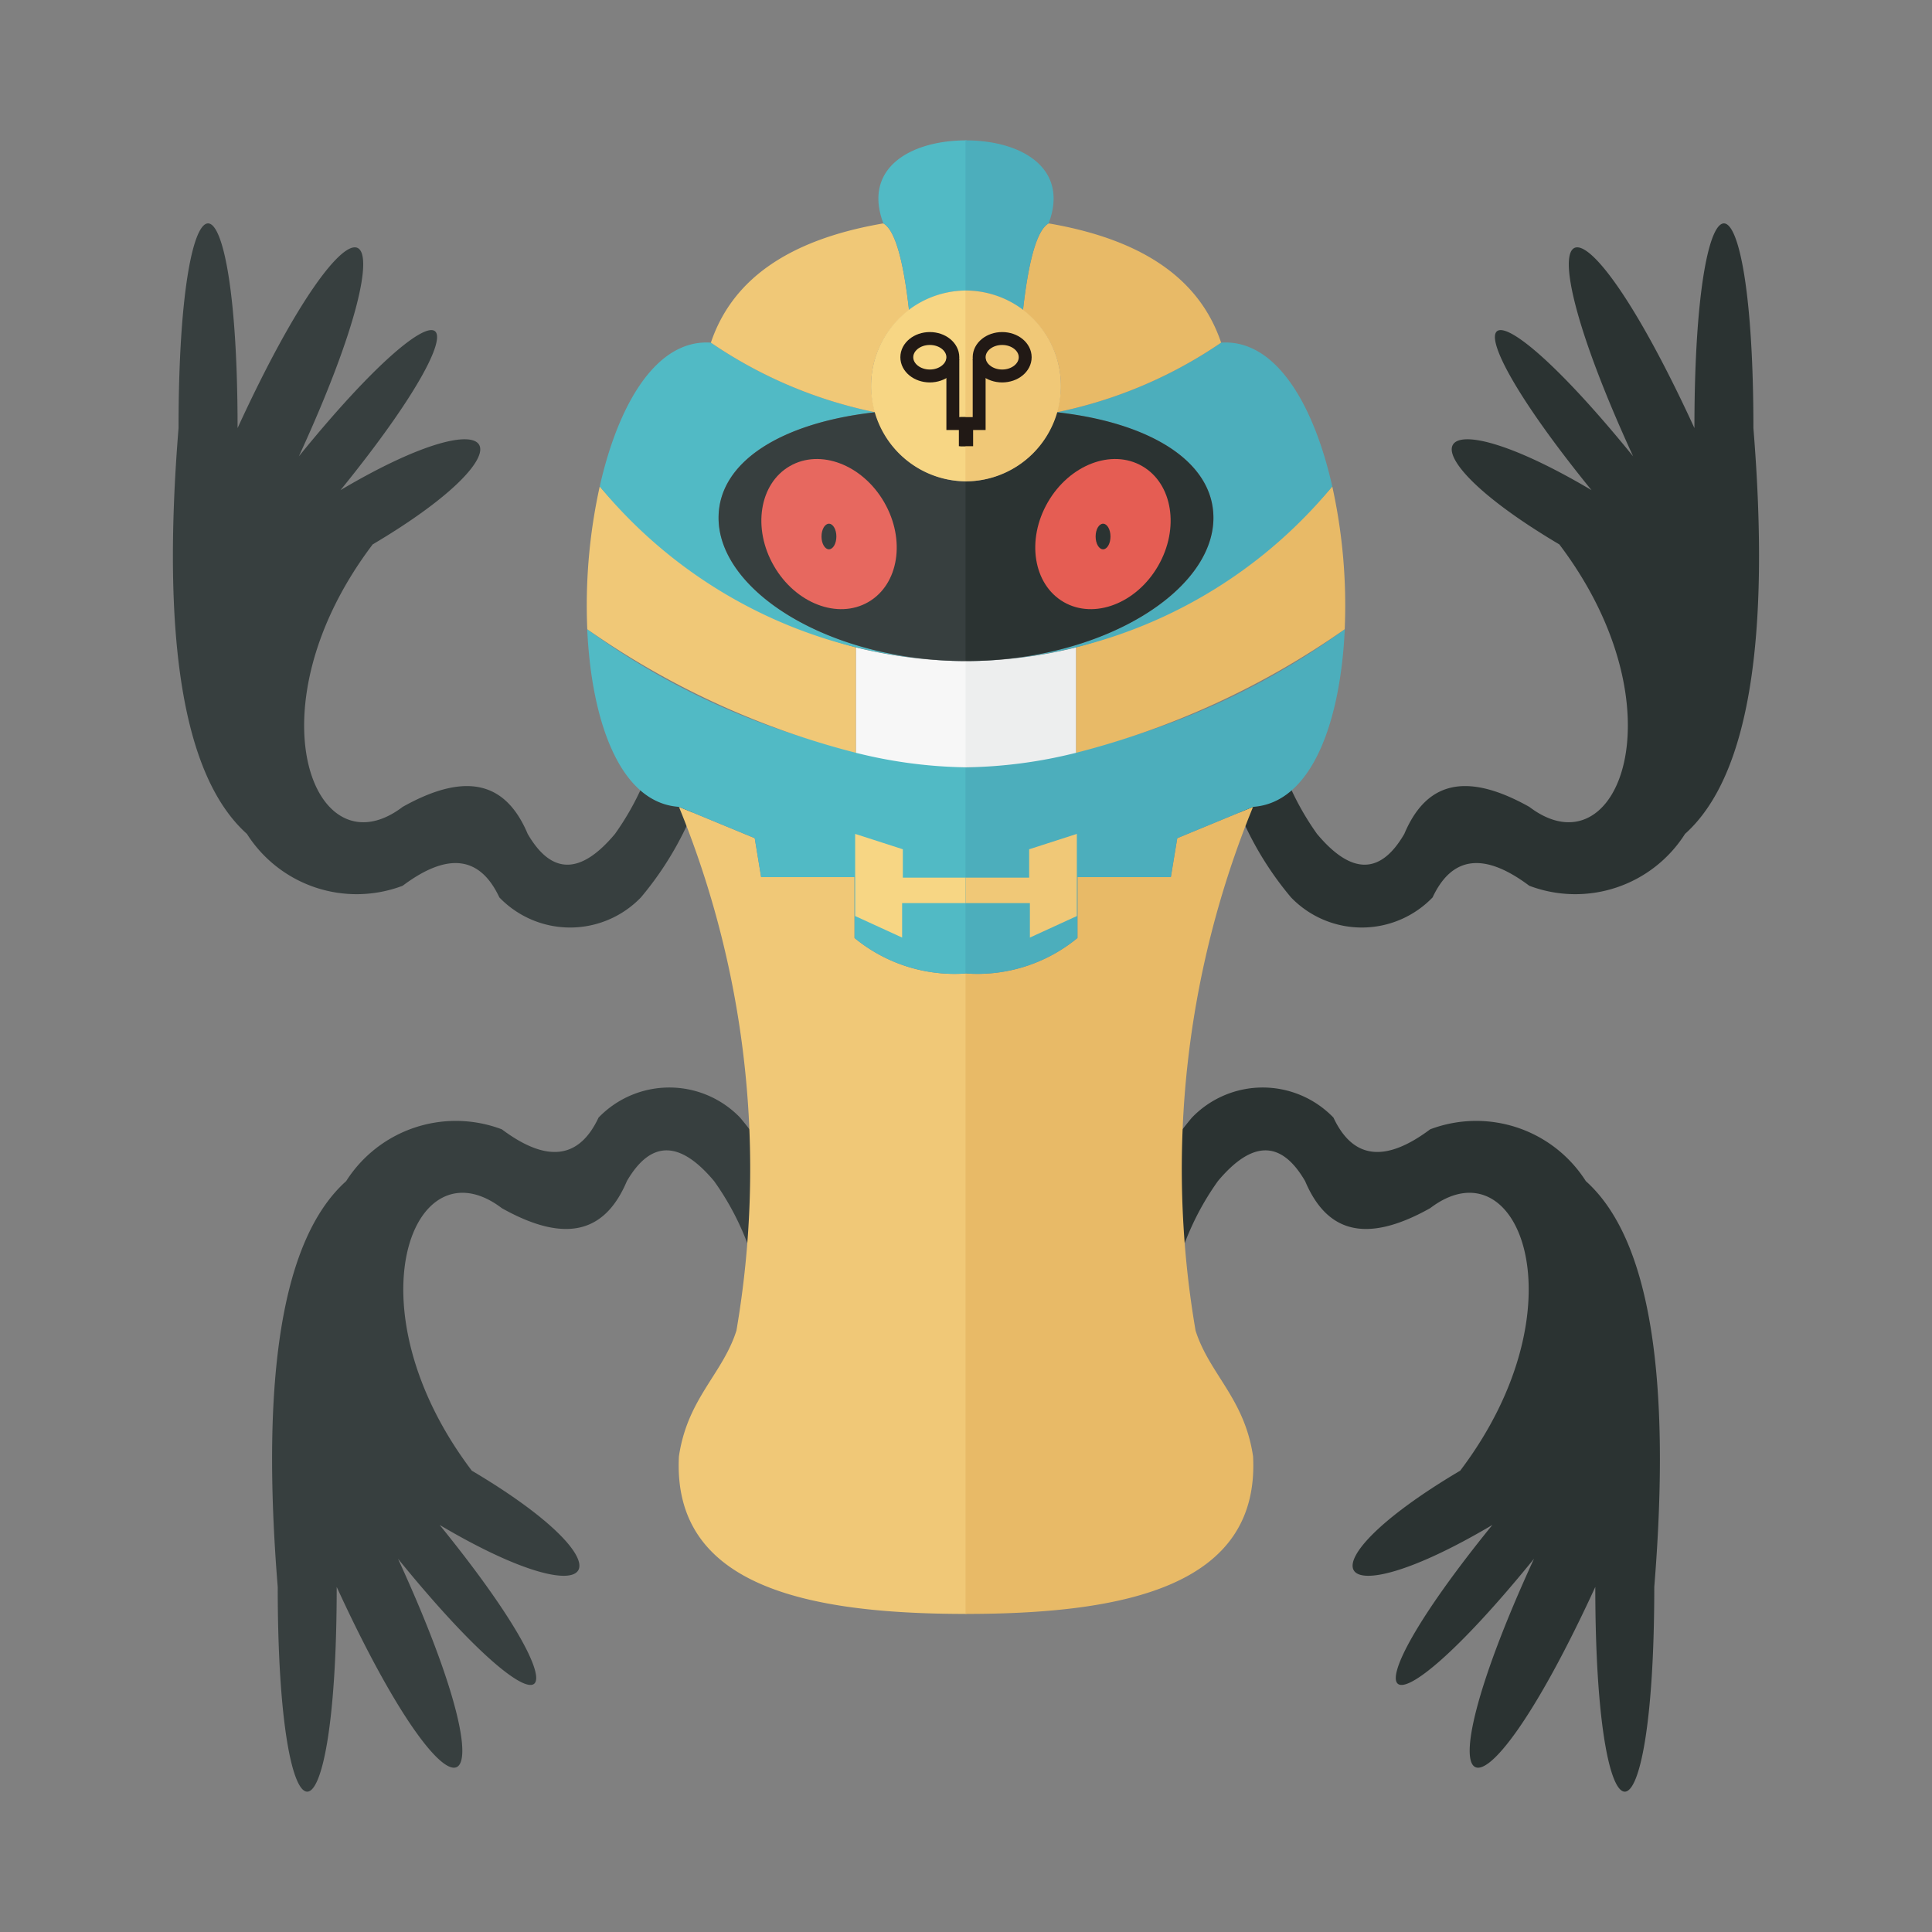 <svg xmlns="http://www.w3.org/2000/svg" width="100%" height="100%" viewBox="-2.72 -2.72 37.44 37.44"><rect x="-2.72" y="-2.72" width="37.44" height="37.44" fill="#808080" stroke="none"/><path fill="#373f3f" d="M11.988 22.138a5.31 5.31 0 00-.869-1.969c-.659-.787-1.224-.803-1.691 0-.388.916-1.095 1.269-2.423.524-1.719-1.306-2.983 1.915-.582 5.087 3.165 1.874 2.542 2.926-.623 1.052 2.979 3.668 2.172 4.323-.807.655 2.307 5.02 1.119 5.566-1.188.546 0 5.29-1.143 5.29-1.143 0-.329-4.059.078-6.745 1.326-7.864a2.519 2.519 0 013.017-1.004c.874.654 1.498.576 1.874-.227a1.904 1.904 0 012.743 0 6.305 6.305 0 011.355 2.803zm-1.922-10.667a5.31 5.31 0 01-.868 1.969c-.659.787-1.225.804-1.692 0-.387-.916-1.094-1.268-2.422-.524-1.719 1.306-2.984-1.914-.582-5.086 3.165-1.875 2.542-2.926-.623-1.052 2.979-3.669 2.172-4.324-.807-.655C5.38 1.103 4.191.556 1.884 5.576 1.884.287.74.287.74 5.576c-.329 4.06.078 6.746 1.325 7.864a2.519 2.519 0 003.018 1.005c.874-.655 1.498-.577 1.874.226a1.904 1.904 0 002.743 0 6.304 6.304 0 001.355-2.802z"/><path fill="#f0c877" d="M13.84 15.457v-1.18h-1.81l-.124-.754-1.469-.607a18.52 18.52 0 011.114 10.151c-.27.845-.948 1.31-1.114 2.435-.132 2.505 2.455 3.054 5.572 3.054V16.144a3.05 3.05 0 01-2.169-.687z"/><path fill="#51bac5" d="M8.66 9.474c.082 1.8.64 3.364 1.777 3.442l1.469.607.124.755h1.81v1.18a3.05 3.05 0 002.17.686V12.15a14.11 14.11 0 01-7.35-2.676z"/><path fill="#f0c877" d="M8.902 6.707a10.705 10.705 0 00-.241 2.767 15.92 15.92 0 005.208 2.395V9.827a9.992 9.992 0 01-4.967-3.12z"/><path fill="#f7f7f7" d="M13.869 9.827v2.042a9.26 9.26 0 002.14.281v-2.059a8.94 8.94 0 01-2.14-.264z"/><path fill="#51bac5" d="M11.205 7.315c0-1.093 1.23-1.845 3.036-2.046a8.743 8.743 0 01-3.185-1.349C10 3.848 9.262 5.11 8.902 6.707a9.307 9.307 0 007.107 3.384c-2.653 0-4.804-1.355-4.804-2.776z"/><path fill="#f0c877" d="M14.16 4.76a1.84 1.84 0 01.739-1.47l-.004-.006c-.108-.957-.27-1.547-.496-1.675-1.926.33-2.951 1.148-3.343 2.311a8.743 8.743 0 003.185 1.349 1.83 1.83 0 01-.08-.51z"/><path fill="#373f3f" d="M14.24 5.269c-1.805.2-3.035.953-3.035 2.046 0 1.421 2.15 2.776 4.804 2.776V6.608a1.843 1.843 0 01-1.768-1.34z"/><path fill="#51bac5" d="M14.399 1.61c.227.127.388.717.496 1.674l.004.006a1.832 1.832 0 011.11-.38V0c-1.095 0-2.013.545-1.61 1.61z"/><path fill="#f7d684" d="M14.16 4.76a1.849 1.849 0 001.85 1.848V2.91a1.849 1.849 0 00-1.85 1.848z"/><ellipse cx="13.346" cy="7.63" fill="#e7685f" rx="1.234" ry="1.521" transform="rotate(-30 13.346 7.63)"/><ellipse cx="13.344" cy="7.677" fill="#373f3f" rx=".144" ry=".248"/><path fill="#f7d684" d="M14.776 14.288v-.55l-.924-.298v1.592l.91.417v-.668h1.247v-.493h-1.233z"/><path fill="none" stroke="#211915" stroke-miterlimit="10" stroke-width=".25" d="M15.987 5.927v-.439h-.242V4.234"/><ellipse cx="15.299" cy="4.203" fill="none" stroke="#211915" stroke-miterlimit="10" stroke-width=".25" rx=".446" ry=".363"/><path fill="#2b3332" d="M20.012 22.138a5.31 5.31 0 01.869-1.969c.659-.787 1.224-.803 1.691 0 .388.916 1.095 1.269 2.423.524 1.719-1.306 2.983 1.915.582 5.087-3.165 1.874-2.542 2.926.623 1.052-2.979 3.668-2.172 4.323.807.655-2.307 5.02-1.119 5.566 1.188.546 0 5.29 1.143 5.29 1.143 0 .329-4.059-.078-6.745-1.326-7.864a2.519 2.519 0 00-3.017-1.004c-.874.654-1.498.576-1.874-.227a1.904 1.904 0 00-2.743 0 6.305 6.305 0 00-1.355 2.803zm1.922-10.667a5.31 5.31 0 00.868 1.969c.659.787 1.225.804 1.692 0 .387-.916 1.094-1.268 2.422-.524 1.719 1.306 2.984-1.914.582-5.086-3.165-1.875-2.542-2.926.623-1.052-2.979-3.669-2.172-4.324.807-.655-2.307-5.02-1.119-5.567 1.188-.547 0-5.289 1.143-5.289 1.143 0 .329 4.06-.078 6.746-1.325 7.864a2.519 2.519 0 01-3.018 1.005c-.874-.655-1.498-.577-1.874.226a1.904 1.904 0 01-2.743 0 6.304 6.304 0 01-1.355-2.802z"/><path fill="#e8ba67" d="M18.16 15.457v-1.18h1.81l.124-.754 1.469-.607a18.52 18.52 0 00-1.114 10.151c.27.845.948 1.31 1.114 2.435.132 2.505-2.455 3.054-5.572 3.054V16.144a3.05 3.05 0 002.169-.687z"/><path fill="#4caebc" d="M23.34 9.474c-.082 1.8-.64 3.364-1.777 3.442l-1.469.607-.125.755H18.16v1.18a3.05 3.05 0 01-2.17.686V12.15a14.11 14.11 0 007.35-2.676z"/><path fill="#e8ba67" d="M23.098 6.707a10.705 10.705 0 01.241 2.767 15.92 15.92 0 01-5.208 2.395V9.827a9.992 9.992 0 004.967-3.12z"/><path fill="#edeeee" d="M18.131 9.827v2.042a9.26 9.26 0 01-2.14.281v-2.059a8.94 8.94 0 002.14-.264z"/><path fill="#4caebc" d="M20.795 7.315c0-1.093-1.23-1.845-3.036-2.046a8.743 8.743 0 003.185-1.349c1.056-.072 1.794 1.19 2.154 2.787a9.307 9.307 0 01-7.107 3.384c2.653 0 4.804-1.355 4.804-2.776z"/><path fill="#e8ba67" d="M17.84 4.76a1.84 1.84 0 00-.739-1.47l.004-.006c.108-.957.27-1.547.496-1.675 1.926.33 2.951 1.148 3.343 2.311a8.743 8.743 0 01-3.185 1.349 1.83 1.83 0 00.08-.51z"/><path fill="#2b3332" d="M17.76 5.269c1.805.2 3.035.953 3.035 2.046 0 1.421-2.15 2.776-4.804 2.776V6.608a1.843 1.843 0 001.768-1.34z"/><path fill="#4caebc" d="M17.601 1.61c-.227.127-.388.717-.496 1.674l-.004.006a1.832 1.832 0 00-1.11-.38V0c1.095 0 2.013.545 1.61 1.61z"/><path fill="#f0c877" d="M17.84 4.76a1.849 1.849 0 01-1.85 1.848V2.91a1.849 1.849 0 011.85 1.848z"/><ellipse cx="18.654" cy="7.63" fill="#e55d53" rx="1.521" ry="1.234" transform="rotate(-60 18.654 7.63)"/><ellipse cx="18.656" cy="7.677" fill="#2b3332" rx=".144" ry=".248"/><path fill="#f0c877" d="M17.224 14.288v-.55l.924-.298v1.592l-.91.417v-.668h-1.247v-.493h1.233z"/><path fill="none" stroke="#211915" stroke-miterlimit="10" stroke-width=".25" d="M16.013 5.927v-.439h.242V4.234"/><ellipse cx="16.701" cy="4.203" fill="none" stroke="#211915" stroke-miterlimit="10" stroke-width=".25" rx=".446" ry=".363"/></svg>